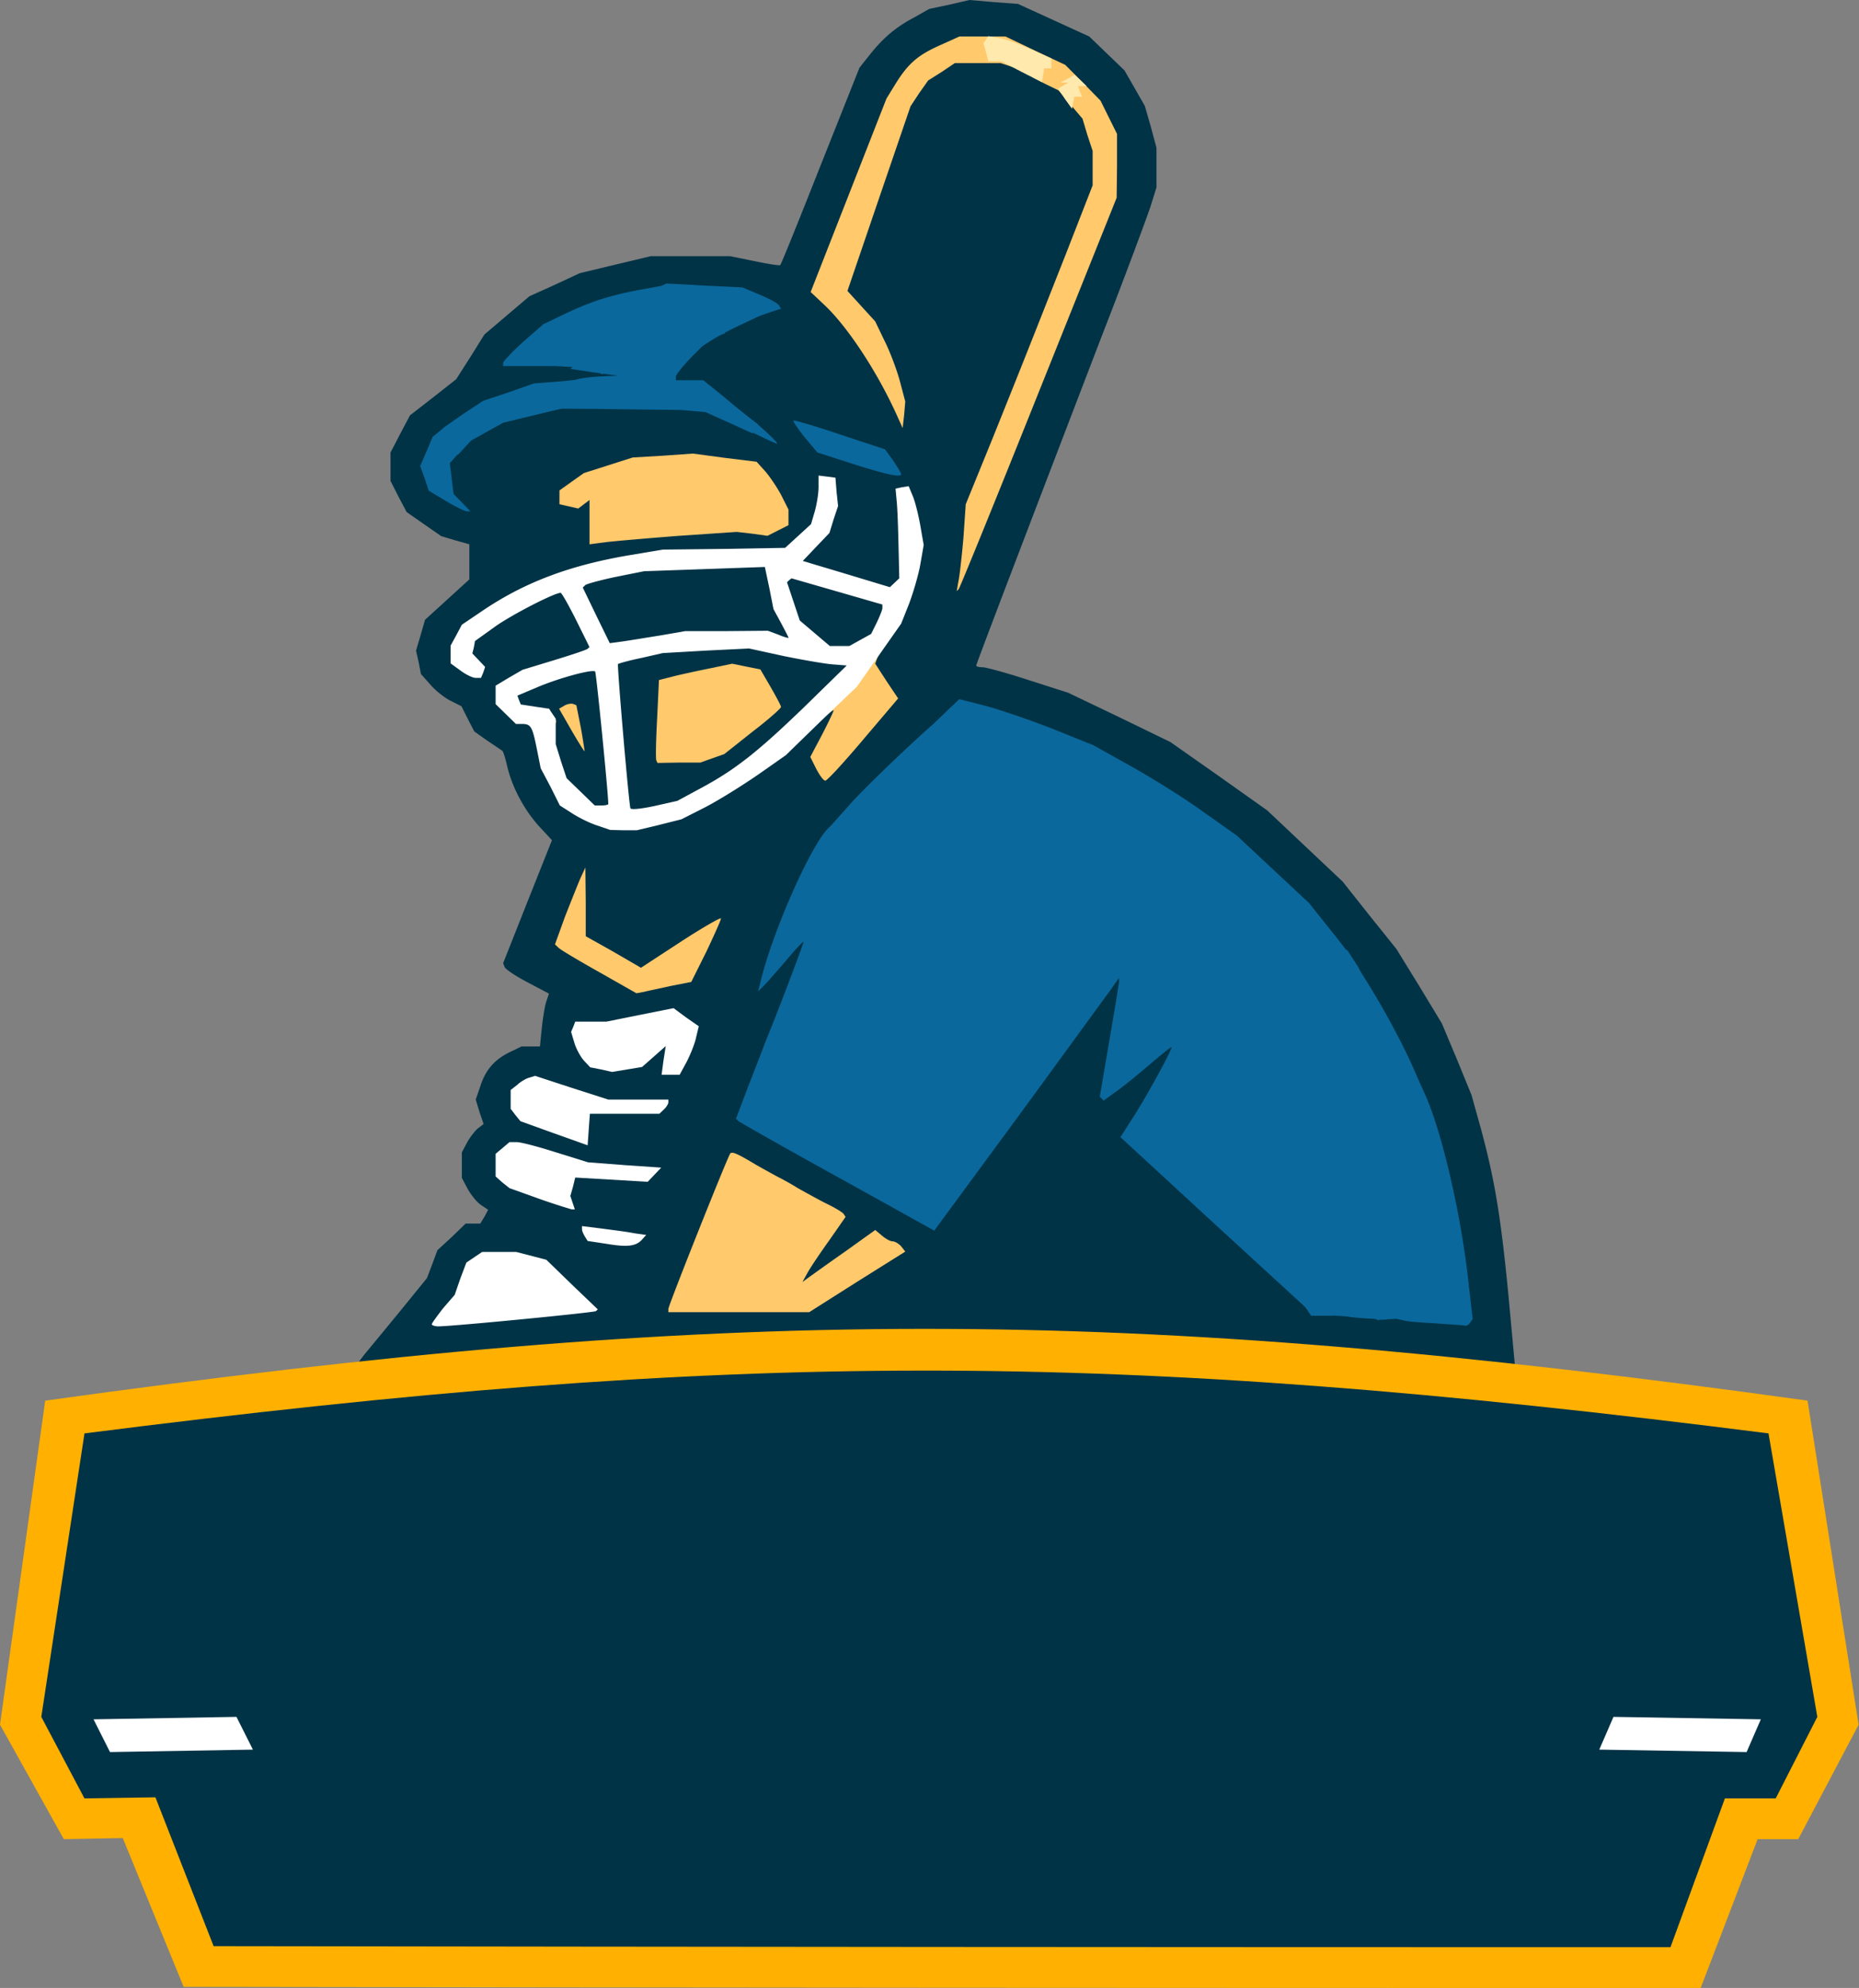 <svg width="159" height="170" fill="none" xmlns="http://www.w3.org/2000/svg"><rect width="100%" height="100%" fill="#808080" stroke="none"/><path d="m45.86 111.727 2.986-.212-1.06-1.03c-.577-.576-1.509-1.303-2.023-1.606l-.995-.576-1.285-.182-1.284-.212-.675.576-.706.545-1.285 3.273 1.67-.182c.885-.115 2.811-.257 4.406-.375l.25-.019Zm78.681-1.848c-.546-5.121-2.312-12.576-3.693-15.546-.257-.575-.61-1.333-.739-1.666-1.83-4.213-4.592-8.849-7.194-12.122l-1.927-2.424-6.166-5.757-2.826-2c-1.541-1.122-4.303-2.849-6.134-3.88l-3.307-1.848-3.405-1.363c-1.862-.728-4.11-1.546-4.945-1.788l-1.574-.424-3.822 3.545c-2.119 1.97-4.495 4.303-5.266 5.212-.803.91-1.51 1.697-1.606 1.788-.61.515-3.5 5.727-3.982 7.212l-.225.667h1.959v2.121l-1.317 3.424a330.528 330.528 0 0 1-2.408 6.121c-.578 1.516-1.124 3.061-1.156 3.455l-.097.727 7.226 4.03c3.982 2.243 7.322 4.061 7.45 4.061.225 0 14.645-19.545 14.934-20.212l.16-.394h2.184v1.303c0 .697-.225 2.485-.514 3.94-.256 1.484-.417 2.848-.353 3.03l.097.333L97.532 90l1.606-1.424h2.023v2.151l-1.798 3.212-1.799 3.243 1.22 1.06c.707.576 4.208 3.788 7.805 7.122l6.551 6.091 4.207.333c2.312.182 4.946.363 5.845.363l1.606.061-.257-2.333Zm-55.623.969.61-.424-.867-.03h-.899v-2.03l1.285-1.879c.706-1.03 1.284-2 1.284-2.121 0-.152-.481-.485-1.027-.758-.579-.273-1.478-.788-2.024-1.091a21.53 21.53 0 0 0-1.605-.909 73.734 73.734 0 0 1-1.638-.879l-.964-.545-2.055 5.182c-1.124 2.848-2.087 5.363-2.184 5.575l-.128.364h9.57l.642-.455ZM48.14 100.212l.032-.333-1.927-.546-1.959-.545-.482.424-.481.455.578.485c.321.272 1.316.757 2.184 1.09l1.605.606.225-.666c.096-.334.193-.788.225-.97Zm1.317-4.788v-1.03l-1.895-.606-1.927-.606-.385.424-.354.424.161.394.16.424 2.056.788c1.092.425 2.055.788 2.12.819.032 0 .064-.455.064-1.03Zm6.487-6.848h1.862v1.06l.322-.454c.45-.667.417-.788-.418-1.303l-.739-.455-2.055.424c-1.156.213-2.697.425-3.436.425h-1.381v.242c0 .121.225.546.514.91l.514.696.674.243.642.242.771-.151.739-.122 1.99-1.757Zm1.862-5.455c.161 0 .45-.272.643-.606l.353-.606h-.257c-.128 0-.674.364-1.22.788l-.964.788.578-.182c.322-.09.739-.182.867-.182Zm1.831-19.06 1.028-.273 2.248-1.727c1.252-.97 2.28-1.819 2.28-1.94 0-.09-.29-.636-.642-1.151l-.643-1-1.188.03c-.674 0-2.152.242-3.308.545l-2.087.516-.193 5.272h.739c.417 0 1.188-.12 1.766-.272Zm14.259-2.97 1.317-1.576-.675-.909-.674-.879v-1.575h-.642v1.545l-.835 1.06-.835 1.03h.706v2.304l-.417.576c-.257.333-.546.878-.643 1.212l-.224.606.802-.91a58.35 58.35 0 0 0 2.12-2.484Zm-6.134-13.364-1.284.303v.546h1.284v-.849Zm-6.84-3 4.56-.182.385-.242.386-.212-.386-.879c-.192-.454-.77-1.303-1.252-1.848l-.9-1-3.179-.334-3.211-.333-2.248.485c-1.22.242-2.826.697-3.533 1l-1.284.545.578.122.546.09v3.394l2.505-.212c1.348-.09 4.528-.273 7.033-.394Zm10.694-20.485c0-.393.289-1.515.642-2.484.353-.97.578-1.819.514-1.88-.129-.12-1.799 4.183-1.799 4.698v.363h.643v-.697Zm23.026-10.575-.128-.697v1.212l-.032 1.212.16-.515c.064-.303.064-.849 0-1.212ZM84.72 4.12c-.322-.06-.9-.06-1.285 0l-.739.121h1.285l1.285.03-.546-.15Z" fill="#013346"/><path fill-rule="evenodd" clip-rule="evenodd" d="m30.348 116.909.803-1.061c.257-.303 1.574-1.909 2.923-3.545l2.44-3 .45-1.182.45-1.212 1.22-1.121 1.188-1.152h1.253l.353-.575.321-.606-.578-.394c-.353-.213-.835-.819-1.156-1.364l-.514-.97v-2.182l.45-.848c.257-.455.674-1 .931-1.212l.482-.364-.353-1.03-.322-1.06.386-1.122c.45-1.424 1.22-2.303 2.537-2.94l.995-.484h1.574l.16-1.576c.097-.879.258-1.909.386-2.273l.225-.666-1.83-.97c-.996-.515-1.896-1.121-1.96-1.303l-.128-.333 2.087-5.273 2.088-5.242-1.124-1.213c-1.253-1.394-2.28-3.303-2.698-5.09-.16-.698-.353-1.304-.418-1.334-.032-.03-.61-.424-1.252-.848l-1.156-.819-.546-1.06-.546-1.091-.9-.455c-.513-.242-1.284-.848-1.733-1.363l-.835-.94-.193-1-.225-1 .386-1.303.385-1.333 3.79-3.455v-3l-1.189-.333-1.22-.364-2.955-2.06-.706-1.333-.675-1.334v-2.424l.835-1.606.835-1.576 1.991-1.545 1.96-1.546 1.22-1.909 1.188-1.909 3.854-3.273 2.152-.97 2.151-1 3.019-.727 3.05-.727h6.81l2.087.424c1.156.243 2.12.394 2.183.334.065-.03 1.606-3.849 3.437-8.485l3.34-8.394.867-1.091c1.156-1.455 2.216-2.364 3.821-3.212l1.285-.727 1.734-.364L82.92 0l2.088.182 2.055.151 6.102 2.788 3.019 2.91 1.734 3.03.514 1.787.481 1.788v3.394l-.513 1.637c-.29.878-2.152 5.909-4.208 11.181-5.684 14.819-10.694 27.91-10.694 28.061 0 .091.225.152.546.152.29 0 2.056.484 3.918 1.09l3.404 1.091 4.368 2.091 4.368 2.122 4.142 2.909 4.143 2.939 6.455 6.09 2.28 2.88 2.313 2.879 1.959 3.181 1.927 3.182 1.284 3.06 1.253 3.061.835 3c1.188 4.425 1.67 7.485 2.312 14l.578 6.273-1.831.364c-1.477-.122-5.106-.394-8.125-.637-2.986-.242-9.73-.697-14.933-.969l-9.474-.485-17.823.151-17.824.182-5.46.303-21.998 2.303-1.767-1.212Zm18.498-5.394-2.986.212-.251.019c-1.595.118-3.521.26-4.406.375l-1.67.182 1.285-3.273.706-.545.675-.576 1.284.212 1.285.182.995.576c.514.303 1.446 1.03 2.024 1.606l1.06 1.03Zm72.002-17.182c1.381 2.97 3.147 10.425 3.693 15.546l.257 2.333-1.606-.061c-.899 0-3.533-.181-5.845-.363l-4.207-.333-6.551-6.091c-3.597-3.334-7.098-6.546-7.804-7.122l-1.22-1.06 1.798-3.243 1.798-3.212v-2.151h-2.023L97.532 90l-1.637 1.424-.097-.333c-.064-.182.097-1.546.353-3.03.29-1.455.514-3.243.514-3.94v-1.303h-2.184l-.16.394c-.29.667-14.709 20.212-14.933 20.212-.129 0-3.469-1.818-7.451-4.06l-7.226-4.03.097-.728c.032-.394.578-1.94 1.156-3.454.61-1.485 1.702-4.273 2.408-6.122l1.317-3.424v-2.121H67.73l.225-.667c.481-1.485 3.372-6.697 3.982-7.212.096-.09.803-.879 1.606-1.788.77-.909 3.147-3.242 5.266-5.212l3.822-3.545 1.574.424c.835.242 3.083 1.06 4.945 1.788l3.405 1.363 3.307 1.849c1.831 1.03 4.593 2.757 6.134 3.879l2.826 2 6.166 5.757 1.927 2.424c2.602 3.273 5.364 7.91 7.194 12.122.129.333.482 1.09.739 1.666Zm-51.32 16.091-.61.424-.642.455h-9.57l.128-.364c.096-.212 1.06-2.727 2.184-5.575l2.055-5.182.964.545c.546.303 1.284.697 1.638.879a21.53 21.53 0 0 1 1.605.909c.546.303 1.445.818 2.024 1.091.546.273 1.027.606 1.027.758 0 .121-.578 1.091-1.284 2.121l-1.285 1.879v2.03h.9l.866.03ZM48.172 99.879l-.032.333c-.032.182-.129.636-.225.97l-.225.666-1.605-.606c-.867-.333-1.863-.818-2.184-1.09l-.578-.485.481-.455.482-.424 1.96.545 1.926.546Zm1.285-5.485v1.03c0 .576-.032 1.03-.065 1.03-.064-.03-1.027-.393-2.12-.818l-2.054-.787-.161-.425-.16-.394.353-.424.385-.424 1.927.606 1.895.606Zm6.487-5.818-1.991 1.757-.739.121-.77.152-.643-.242-.674-.243-.514-.697c-.29-.363-.514-.788-.514-.909v-.242h1.38c.74 0 2.281-.212 3.437-.424l2.056-.425.738.455c.835.515.867.636.418 1.303l-.322.454v-1.06h-1.862Zm2.505-6.06c-.193.332-.482.605-.642.605-.129 0-.546.091-.868.182l-.578.182.964-.788c.546-.424 1.092-.788 1.22-.788h.257l-.353.606Zm2.216-18.728-1.028.273c-.578.151-1.349.272-1.766.272h-.739l.193-5.272 2.087-.516c1.156-.303 2.634-.545 3.308-.545l1.188-.03.643 1c.353.515.642 1.06.642 1.151 0 .121-1.028.97-2.28 1.94l-2.248 1.727Zm14.548-4.273-1.317 1.576c-.707.879-1.67 2-2.12 2.485l-.802.909.224-.606c.097-.334.386-.879.643-1.212l.417-.576v-2.303h-.706l.835-1.03.835-1.061v-1.546h.642v1.576l.674.88.675.908Zm-7.45-11.788v.849h-1.285v-.546l1.284-.303Zm-2.281-3.182-4.56.182c-2.505.122-5.685.303-7.033.394l-2.505.212V41.94l-.546-.09-.578-.122 1.284-.545c.707-.303 2.312-.758 3.533-1l2.248-.485 3.211.333 3.18.334.899 1c.482.545 1.06 1.394 1.252 1.848l.386.879-.386.212-.385.242Zm6.776-22.787c-.353.97-.642 2.09-.642 2.484v.697h-.642v-.363c0-.515 1.67-4.818 1.798-4.697.064.06-.16.909-.514 1.879Zm22.256-8.788.128.697c.064.363.064.909 0 1.212l-.16.515.032-1.212V12.97ZM83.434 4.12c.385-.06.963-.06 1.285 0l.546.152-1.285-.03h-1.285l.74-.122Z" fill="#013346"/><path d="m120.045 112.909-.578-.121v-.818l.738-.182a8.302 8.302 0 0 1 1.606-.182h.867v1.515l-1.027-.03c-.578-.03-1.317-.091-1.606-.182ZM115.228 112.576l-.578-.091v-.788l.995-.212c.546-.091 1.413-.182 1.927-.182h.931v1.545l-1.348-.09c-.771-.031-1.638-.122-1.927-.182ZM111.117 111h2.89v1.515h-1.862L111.117 111ZM96.023 87.364l1.028-1.546 1.027-1.576.16-1.09.194-1.091 2.633-.182.225.97c.096.515.193 1.757.193 2.697v1.757l-1.51 1.243-1.541 1.242h-2.409v-2.424ZM114.65 81.91h-1.349l-1.638-1.486c-8.896-7.94-17.117-12.94-28.743-17.454l-2.987-1.152 1.06-1.03 1.06-1 2.248.576c1.253.333 3.822 1.212 5.749 1.97l3.468 1.393 3.308 1.849c1.83 1.03 4.592 2.757 6.134 3.879l2.826 2 6.166 5.757 2.152 2.697c1.188 1.485 2.151 2.818 2.151 2.97v.242h-1.605V81.91ZM38.152 42.849l-1.477-.88-.353-1.06-.386-1.06.546-1.243.514-1.242.739-.606 1.927-1.364.224.364.225.545v-.485l.032-.515.514-.182c.29-.09.867-.182 1.285-.182h.77v-.545l2.345-.364c1.252-.181 2.633-.424 3.05-.485l.707-.12v-.85l.739-.181c.385-.091 1.285-.182 1.991-.212l1.285-.06-2.023-.273-2.024-.303 1.413-1.152h.546c.321 0 1.22.09 2.056.182l1.477.212v2.333h-2.088l-.963.606h1.445v.849l-.706.182c-.418.09-1.446.181-2.345.181h-1.605l-2.441.546-2.473.576-1.445.788-1.445.818-1.735 1.94.161 1.332.16 1.303.74.758.706.727h-.29c-.192 0-.995-.394-1.798-.878ZM72.933 39.667l-3.02-.97-1.091-1.303c-.578-.727-1.028-1.394-.964-1.424.065-.06 1.831.454 3.983 1.181l3.853 1.273.707.97c.353.545.674 1.06.674 1.151 0 .303-1.188.061-4.142-.878ZM64.968 37.273l-1.38-.637v-1.12l.577.302c.514.273 2.57 2.182 2.28 2.121-.064 0-.738-.303-1.477-.666ZM53.953 33.788l.738-.182a8.303 8.303 0 0 1 1.606-.182h.867v1.515h-3.211v-1.151ZM43.034 31.03c0-.12.77-.94 1.702-1.788l1.734-1.515 1.702-.818c2.345-1.121 3.95-1.636 6.52-2.121l2.151-.394v1.364l-1.349.575c-1.702.697-6.68 3.758-7.29 4.455l-.417.515h-4.753v-.273ZM59.733 27.97h.964v-1.091l1.124-.515 1.156-.515h2.537v.909l-1.991.939c-1.124.515-2.409 1.212-2.89 1.545l-.9.576V27.97Z" fill="#0A689C"/><path d="m123.417 113.212-1.702-.121v-.424l-1.959.091-1.991.121-.225-.364-.257-.394-.418.273-.417.242-1.606-.091-1.638-.09-.096-.243-.096-.273-.45.152-.417.151-8.158-7.484-8.157-7.516 1.22-1.909c1.093-1.727 3.148-5.454 3.148-5.787 0-.061-.803.575-1.83 1.454-.996.849-2.28 1.91-2.89 2.333l-1.093.788-.16-.182-.161-.151.803-4.727c.45-2.607.835-4.91.835-5.091v-.334l-.835 1.182c-.482.637-4.014 5.515-7.9 10.818l-7.066 9.606-.192-.121c-.129-.06-3.822-2.121-8.254-4.576-4.4-2.424-8.125-4.545-8.285-4.666l-.225-.212 1.092-2.88c.61-1.545 1.316-3.393 1.573-4.06.9-2.151 3.115-8.03 3.115-8.181 0-.092-.674.605-1.477 1.575-.835.97-1.702 1.97-1.959 2.212l-.45.455.225-.91c1.06-4.363 4.464-12 5.91-13.181.096-.09.802-.879 1.605-1.788C74.217 67.03 80.64 61 80.993 61c.386 0 9.089 3.546 11.305 4.606 6.166 2.94 14.002 8.303 20.264 13.849.899.787 1.863 1.515 2.152 1.636l.546.182 1.734 2.818c1.509 2.424 3.083 5.364 4.079 7.667.128.333.481 1.09.738 1.666 1.477 3.182 3.115 10.243 3.758 15.97l.385 3.394-.225.333c-.096.152-.289.273-.417.243-.129-.031-.996-.091-1.895-.152ZM99.042 87.606l1.541-1.273-.16-1.636c-.193-1.788-.321-2.03-.835-1.727l-.353.181v1.637l-1.124 1.757c-1.735 2.728-1.51 3.03.93 1.061ZM38.41 38.151l-.515-.606v-.939l1.735-1.212 1.702-1.121 2.183-.728 2.152-.757 1.991-.152c1.06-.09 2.313-.212 2.762-.272.45-.061 1.285-.122 1.863-.122l1.027-.03v-.576L51.384 32v-.545l-2.313-.061c-1.252-.06-2.344-.152-2.44-.212-.097-.091.096-.515.385-.91l.514-.757 2.344-1.485c1.253-.818 3.404-2 4.721-2.636l2.409-1.152 3.243.182 3.244.152 1.445.606c.803.333 1.541.727 1.67.909l.193.303-1.992.667-.642-.364-2.44 1.03.128.394.16.394-.61.182-.642.212-1.477 1.485c-.803.818-1.477 1.636-1.477 1.818v.303h2.344l1.766 1.424a70.974 70.974 0 0 0 2.345 1.91l.578.454-.225.364-.257.394-1.991-.91-2.023-.909-2.056-.181-9.634-.121h-.643l-4.977 1.212-2.73 1.515-1.124 1.212-.257-.152-.514-.575Z" fill="#0A689C"/><path d="M57.164 111.939c0-.303 5.106-13.12 5.3-13.303.16-.181.641.03 2.247 1 .707.394 1.574.879 1.927 1.061a21.55 21.55 0 0 1 1.606.909c.546.303 1.573.879 2.344 1.273.77.363 1.477.788 1.574.939l.16.243-1.413 2.03c-.803 1.121-1.638 2.364-1.862 2.788l-.418.757.45-.333c.257-.182 1.638-1.182 3.115-2.212l2.665-1.909.579.485c.32.272.706.485.899.485.192 0 .513.181.738.424l.354.454-4.111 2.576-4.11 2.606H57.163v-.273ZM51.287 83.151c-1.734-.97-3.308-1.909-3.5-2.09l-.321-.303.867-2.394c.514-1.303 1.092-2.758 1.316-3.273l.418-.91.032 2.94v2.94l2.377 1.333 2.344 1.364 3.436-2.243c1.863-1.212 3.404-2.09 3.404-1.97 0 .152-.578 1.425-1.252 2.849l-1.285 2.576-1.702.333c-.931.212-1.991.424-2.344.515l-.642.121-3.148-1.787ZM69.817 65.758l-.513-1.03.995-1.88c.546-1.06.996-2 .996-2.09 0-.091-.514.303-1.156.878l-1.124 1.03.224-.605c.386-.97 1.285-2.273 2.923-4.303l1.541-1.88h.771l.739-.03-.193.455-.16.455.963 1.484.995 1.485-2.986 3.515c-1.638 1.94-3.083 3.516-3.244 3.516-.16 0-.482-.455-.77-1ZM56.136 65.03c-.064-.151-.032-1.727.065-3.545l.16-3.334.964-.242c.546-.151 1.927-.454 3.115-.697l2.184-.454 1.188.242 1.22.242.867 1.485c.482.849.9 1.606.9 1.728 0 .12-1.092 1.09-2.441 2.12l-2.409 1.91-2.055.727h-1.83l-1.831.03-.096-.212ZM48.879 62.455l-1.06-1.849.417-.242c.225-.152.578-.212.739-.182l.321.121.386 1.94c.192 1.06.32 1.97.32 2-.032.03-.545-.788-1.123-1.788ZM47.112 62.121a3.298 3.298 0 0 1-.224-1.06l.032-.516.642 1.091-.096.515-.129.516-.225-.546ZM81.989 49.636c.096-.485.289-2.181.417-3.697l.193-2.818 2.248-5.515c2.634-6.545 3.276-8.182 6.327-15.909l2.28-5.848v-2.94l-.45-1.364-.417-1.393-2.056-2.425-1.124-.545-1.091-.576V4.94H87.03v.94l-.707-.243-.738-.242h-3.918l-1.124.758-1.156.727-.771 1.09-.739 1.122-2.697 7.879-2.698 7.909 2.376 2.606.771 1.606c.45.879 1.028 2.394 1.317 3.424l.482 1.818-.097 1.152-.128 1.121-.546-1.212c-1.67-3.667-4.143-7.394-6.038-9.212l-1.284-1.212 6.487-16.546.803-1.303c1.06-1.697 1.894-2.424 3.821-3.273l1.606-.727h3.95l2.537 1.212 2.57 1.212 1.509 1.516 1.51 1.545 1.412 2.848v2.728l-.032 2.727-6.68 16.667c-3.66 9.151-6.744 16.727-6.84 16.818l-.16.151.16-.909ZM50.42 42.758l-.963.727-1.606-.364V41.94l1.06-.757 1.027-.727 4.175-1.334 2.57-.151 2.6-.182 2.698.364 2.73.333.739.818c.417.485 1.028 1.394 1.38 2.06l.61 1.213v1.333l-1.797.91-1.317-.183-1.317-.151-4.913.333c-2.73.212-5.556.455-6.295.546l-1.38.181v-3.787Z" fill="#FFC96C"/><path d="m91.077 8.455-.578-.88.418-.242.45-.272h-.322l-.32-.03.61-.304.577-.333 1.028.97h-.739l.16.454.194.455h-.675l-.192 1.03-.61-.848ZM87.384 6.152l-1.734-.91h-1.124l-.193-.757-.224-.788.224-.303.193-.303.996.182c.578.09 1.798.545 2.73.97l1.67.757v.848h-.61l-.097.607-.097.575-1.734-.878Z" fill="#FFE9AD"/><path d="M36.932 113.242c0-.09.45-.697.963-1.363l.996-1.152.482-1.394.514-1.363 1.348-.909h2.923l2.569.666 2.184 2.121 2.216 2.122-.16.151c-.161.121-11.948 1.273-13.457 1.303-.321 0-.578-.091-.578-.182ZM51.865 106.364l-1.605-.243-.225-.363c-.129-.213-.257-.485-.257-.637v-.273l1.702.213c.9.121 2.152.272 2.73.394l1.06.151-.354.394c-.514.576-1.252.667-3.05.364ZM46.117 102.515l-2.537-.909-.61-.485-.579-.515v-1.94l.578-.484.61-.515h.61c.354 0 1.864.394 3.373.879l2.73.848 3.147.242 3.115.213-1.156 1.212-6.198-.364-.193.788-.225.788.386 1.151h-.257a56.378 56.378 0 0 1-2.794-.909ZM47.37 96.91l-2.859-1.031-.418-.515-.417-.546v-1.606l.578-.454c.29-.273.77-.546 1.028-.606l.482-.152 3.147 1.03 3.115 1h5.138v.243c0 .12-.16.394-.385.606l-.386.363h-5.94l-.097 1.334-.096 1.363-2.89-1.03ZM56.747 90.697l.192-1.242-1.027.909-.996.878-2.569.425-.931-.213-.932-.181-.514-.546c-.288-.303-.674-1-.834-1.515l-.29-.97.193-.454.16-.424h2.666l2.858-.576 2.89-.576 1.06.788 1.093.758-.225.939c-.097.515-.482 1.454-.803 2.09l-.61 1.122h-1.542l.16-1.212ZM51.03 70.576c-.642-.212-1.605-.697-2.151-1.06l-.996-.637-.803-1.606-.835-1.576-.32-1.606c-.386-1.94-.515-2.182-1.253-2.182h-.546l-1.735-1.697v-1.576l1.157-.697 1.156-.666 2.697-.819c1.478-.454 2.762-.878 2.858-.97l.161-.15L49.264 53c-.642-1.273-1.22-2.303-1.317-2.303-.546 0-4.367 1.97-5.716 2.97l-1.606 1.151-.096.546-.129.515 1.092 1.151-.16.485-.193.455h-.45c-.257 0-.835-.273-1.316-.637l-.835-.606v-1.515l.481-.879.482-.909 1.702-1.151c3.565-2.425 7.419-3.91 12.59-4.788l2.89-.485 5.234-.06 5.235-.091 2.216-2.03.32-1.092c.162-.575.322-1.515.322-2.06v-1l.739.09.706.092.097 1.212.128 1.212-.385 1.151-.354 1.152-1.156 1.212-1.124 1.182.418.12c.257.092 1.927.577 3.725 1.122l3.308 1 .803-.758-.065-2.787c-.032-1.546-.096-3.273-.16-3.849l-.096-1.03.546-.121.578-.091.353.848c.193.455.482 1.606.642 2.515l.29 1.667-.29 1.667c-.16.909-.61 2.424-.963 3.363l-.675 1.697-3.79 5.394-3.05 2.91-3.019 2.939-2.376 1.666c-1.317.91-3.308 2.152-4.464 2.758l-2.088 1.06-1.927.486-1.894.454H53.31l-1.124-.03-1.156-.394Zm5.428-1.758 1.477-.333 1.959-1.06c2.955-1.576 4.914-3.122 8.896-6.97l3.629-3.546-1.124-.09c-.61-.031-2.505-.364-4.175-.698l-3.051-.666-3.693.181-3.694.212-1.862.425c-1.028.212-1.895.454-1.96.515-.096.09.932 12.03 1.06 12.333.065.152 1.125.03 2.538-.303Zm-4.432-.06c0-.91-1.028-11.243-1.124-11.334-.225-.212-2.955.515-4.85 1.303l-1.798.758.129.364.16.393 1.188.182 1.22.182.579.849v2.181l.45 1.455.481 1.454 2.409 2.334h.578c.32 0 .578-.06.578-.121Zm22.48-14.546.482-.97c.257-.545.482-1.09.482-1.242v-.303l-7.772-2.242-.193.151-.192.182 1.091 3.273 2.57 2.181h1.67l1.862-1.03Zm-17.984.121 2.087-.363h3.533l3.533-.03.899.333c.481.212.867.303.867.272 0-.06-.29-.606-.642-1.272l-.643-1.182-.353-1.788-.385-1.818-10.341.364-2.409.484c-1.317.273-2.505.606-2.601.697l-.225.212 1.156 2.394L52.154 55l1.124-.151c.643-.091 2.088-.334 3.244-.516Z" fill="#fff"/><path d="m158.968 147.486-4.369-27.711c-59.286-8.235-92.258-8.135-150.734 0L0 147.486l5.457 9.787 5.043-.091 5.21 12.727c45.021.072 84.316.091 129.749.091l4.873-12.727h3.472l5.164-9.787Z" fill="#FFB000"/><path d="m155.435 146.818-4.175-24.242c-56.65-7.204-88.157-7.117-144.034 0l-3.693 24.242 3.69 6.97 6.07-.091 4.978 12.727c43.086.063 81.254.091 124.604.091l4.656-12.727h4.346l3.558-6.97Z" fill="#013346"/><path d="m150.603 147.027-1.215 2.799-12.602-.208 1.214-2.8 12.603.209ZM8 147.027l1.408 2.799 12.225-.208-1.408-2.8L8 147.027Z" fill="#fff"/></svg>